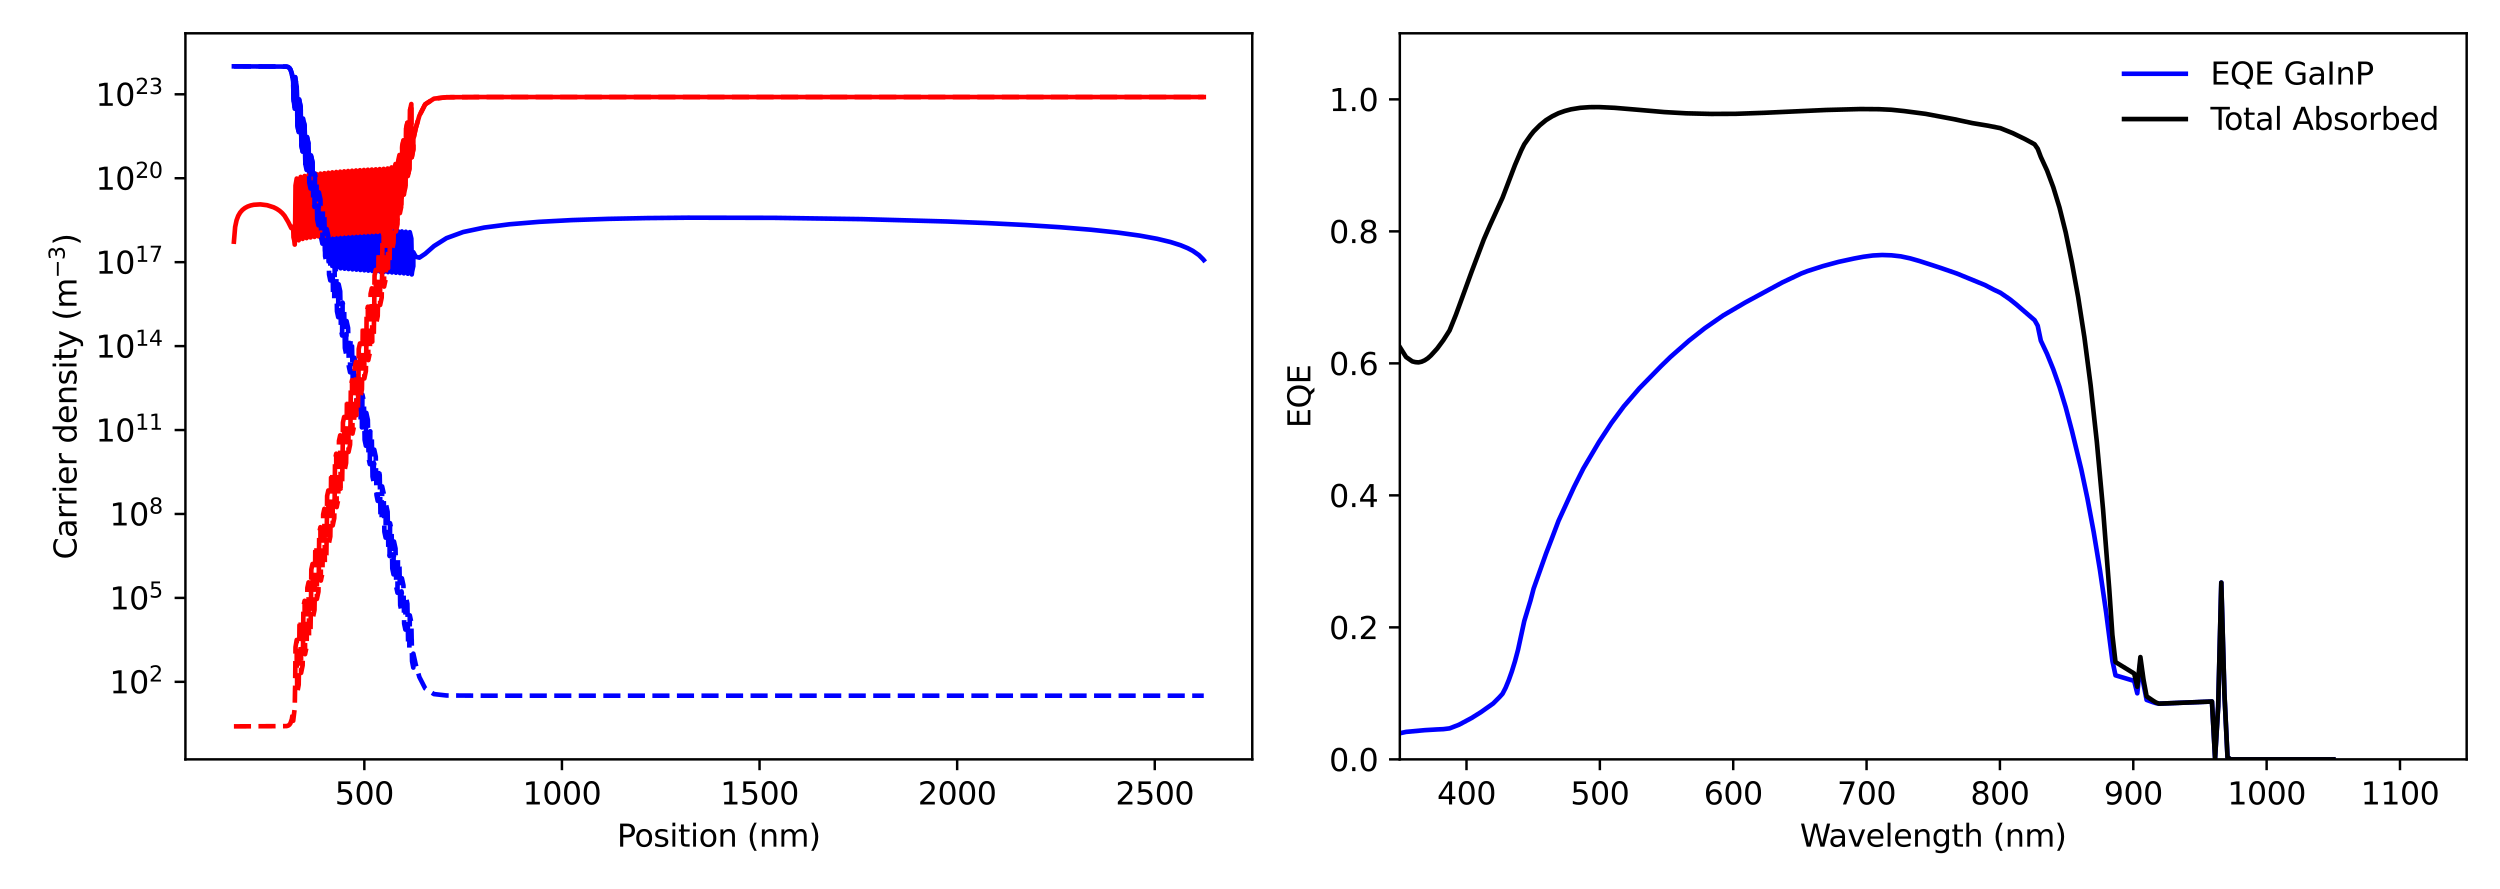 <?xml version="1.0" encoding="utf-8" standalone="no"?>
<!DOCTYPE svg PUBLIC "-//W3C//DTD SVG 1.1//EN"
  "http://www.w3.org/Graphics/SVG/1.1/DTD/svg11.dtd">
<svg xmlns:xlink="http://www.w3.org/1999/xlink" width="810pt" height="288pt" viewBox="0 0 810 288" xmlns="http://www.w3.org/2000/svg" version="1.1">
 <defs>
  <style type="text/css">*{stroke-linejoin: round; stroke-linecap: butt}</style>
 </defs>
 <g id="figure_1">
  <g id="patch_1">
   <path d="M 0 288 
L 810 288 
L 810 0 
L 0 0 
z
" style="fill: #ffffff"/>
  </g>
  <g id="axes_1">
   <g id="patch_2">
    <path d="M 60.076 246.04 
L 405.733 246.04 
L 405.733 10.8 
L 60.076 10.8 
z
" style="fill: #ffffff"/>
   </g>
   <g id="matplotlib.axis_1">
    <g id="xtick_1">
     <g id="line2d_1">
      <defs>
       <path id="mcfd606e8e3" d="M 0 0 
L 0 3.5 
" style="stroke: #000000; stroke-width: 0.8"/>
      </defs>
      <g>
       <use xlink:href="#mcfd606e8e3" x="118.044" y="246.04" style="stroke: #000000; stroke-width: 0.8"/>
      </g>
     </g>
     <g id="text_1">
      <!-- 500 -->
      <g transform="translate(108.5 260.638) scale(0.1 -0.1)">
       <defs>
        <path id="DejaVuSans-35" d="M 691 4666 
L 3169 4666 
L 3169 4134 
L 1269 4134 
L 1269 2991 
Q 1406 3038 1543 3061 
Q 1681 3084 1819 3084 
Q 2600 3084 3056 2656 
Q 3513 2228 3513 1497 
Q 3513 744 3044 326 
Q 2575 -91 1722 -91 
Q 1428 -91 1123 -41 
Q 819 9 494 109 
L 494 744 
Q 775 591 1075 516 
Q 1375 441 1709 441 
Q 2250 441 2565 725 
Q 2881 1009 2881 1497 
Q 2881 1984 2565 2268 
Q 2250 2553 1709 2553 
Q 1456 2553 1204 2497 
Q 953 2441 691 2322 
L 691 4666 
z
" transform="scale(0.016)"/>
        <path id="DejaVuSans-30" d="M 2034 4250 
Q 1547 4250 1301 3770 
Q 1056 3291 1056 2328 
Q 1056 1369 1301 889 
Q 1547 409 2034 409 
Q 2525 409 2770 889 
Q 3016 1369 3016 2328 
Q 3016 3291 2770 3770 
Q 2525 4250 2034 4250 
z
M 2034 4750 
Q 2819 4750 3233 4129 
Q 3647 3509 3647 2328 
Q 3647 1150 3233 529 
Q 2819 -91 2034 -91 
Q 1250 -91 836 529 
Q 422 1150 422 2328 
Q 422 3509 836 4129 
Q 1250 4750 2034 4750 
z
" transform="scale(0.016)"/>
       </defs>
       <use xlink:href="#DejaVuSans-35"/>
       <use xlink:href="#DejaVuSans-30" x="63.623"/>
       <use xlink:href="#DejaVuSans-30" x="127.246"/>
      </g>
     </g>
    </g>
    <g id="xtick_2">
     <g id="line2d_2">
      <g>
       <use xlink:href="#mcfd606e8e3" x="182.069" y="246.04" style="stroke: #000000; stroke-width: 0.8"/>
      </g>
     </g>
     <g id="text_2">
      <!-- 1000 -->
      <g transform="translate(169.344 260.638) scale(0.1 -0.1)">
       <defs>
        <path id="DejaVuSans-31" d="M 794 531 
L 1825 531 
L 1825 4091 
L 703 3866 
L 703 4441 
L 1819 4666 
L 2450 4666 
L 2450 531 
L 3481 531 
L 3481 0 
L 794 0 
L 794 531 
z
" transform="scale(0.016)"/>
       </defs>
       <use xlink:href="#DejaVuSans-31"/>
       <use xlink:href="#DejaVuSans-30" x="63.623"/>
       <use xlink:href="#DejaVuSans-30" x="127.246"/>
       <use xlink:href="#DejaVuSans-30" x="190.869"/>
      </g>
     </g>
    </g>
    <g id="xtick_3">
     <g id="line2d_3">
      <g>
       <use xlink:href="#mcfd606e8e3" x="246.093" y="246.04" style="stroke: #000000; stroke-width: 0.8"/>
      </g>
     </g>
     <g id="text_3">
      <!-- 1500 -->
      <g transform="translate(233.368 260.638) scale(0.1 -0.1)">
       <use xlink:href="#DejaVuSans-31"/>
       <use xlink:href="#DejaVuSans-35" x="63.623"/>
       <use xlink:href="#DejaVuSans-30" x="127.246"/>
       <use xlink:href="#DejaVuSans-30" x="190.869"/>
      </g>
     </g>
    </g>
    <g id="xtick_4">
     <g id="line2d_4">
      <g>
       <use xlink:href="#mcfd606e8e3" x="310.118" y="246.04" style="stroke: #000000; stroke-width: 0.8"/>
      </g>
     </g>
     <g id="text_4">
      <!-- 2000 -->
      <g transform="translate(297.393 260.638) scale(0.1 -0.1)">
       <defs>
        <path id="DejaVuSans-32" d="M 1228 531 
L 3431 531 
L 3431 0 
L 469 0 
L 469 531 
Q 828 903 1448 1529 
Q 2069 2156 2228 2338 
Q 2531 2678 2651 2914 
Q 2772 3150 2772 3378 
Q 2772 3750 2511 3984 
Q 2250 4219 1831 4219 
Q 1534 4219 1204 4116 
Q 875 4013 500 3803 
L 500 4441 
Q 881 4594 1212 4672 
Q 1544 4750 1819 4750 
Q 2544 4750 2975 4387 
Q 3406 4025 3406 3419 
Q 3406 3131 3298 2873 
Q 3191 2616 2906 2266 
Q 2828 2175 2409 1742 
Q 1991 1309 1228 531 
z
" transform="scale(0.016)"/>
       </defs>
       <use xlink:href="#DejaVuSans-32"/>
       <use xlink:href="#DejaVuSans-30" x="63.623"/>
       <use xlink:href="#DejaVuSans-30" x="127.246"/>
       <use xlink:href="#DejaVuSans-30" x="190.869"/>
      </g>
     </g>
    </g>
    <g id="xtick_5">
     <g id="line2d_5">
      <g>
       <use xlink:href="#mcfd606e8e3" x="374.143" y="246.04" style="stroke: #000000; stroke-width: 0.8"/>
      </g>
     </g>
     <g id="text_5">
      <!-- 2500 -->
      <g transform="translate(361.418 260.638) scale(0.1 -0.1)">
       <use xlink:href="#DejaVuSans-32"/>
       <use xlink:href="#DejaVuSans-35" x="63.623"/>
       <use xlink:href="#DejaVuSans-30" x="127.246"/>
       <use xlink:href="#DejaVuSans-30" x="190.869"/>
      </g>
     </g>
    </g>
    <g id="text_6">
     <!-- Position (nm) -->
     <g transform="translate(199.911 274.317) scale(0.1 -0.1)">
      <defs>
       <path id="DejaVuSans-50" d="M 1259 4147 
L 1259 2394 
L 2053 2394 
Q 2494 2394 2734 2622 
Q 2975 2850 2975 3272 
Q 2975 3691 2734 3919 
Q 2494 4147 2053 4147 
L 1259 4147 
z
M 628 4666 
L 2053 4666 
Q 2838 4666 3239 4311 
Q 3641 3956 3641 3272 
Q 3641 2581 3239 2228 
Q 2838 1875 2053 1875 
L 1259 1875 
L 1259 0 
L 628 0 
L 628 4666 
z
" transform="scale(0.016)"/>
       <path id="DejaVuSans-6f" d="M 1959 3097 
Q 1497 3097 1228 2736 
Q 959 2375 959 1747 
Q 959 1119 1226 758 
Q 1494 397 1959 397 
Q 2419 397 2687 759 
Q 2956 1122 2956 1747 
Q 2956 2369 2687 2733 
Q 2419 3097 1959 3097 
z
M 1959 3584 
Q 2709 3584 3137 3096 
Q 3566 2609 3566 1747 
Q 3566 888 3137 398 
Q 2709 -91 1959 -91 
Q 1206 -91 779 398 
Q 353 888 353 1747 
Q 353 2609 779 3096 
Q 1206 3584 1959 3584 
z
" transform="scale(0.016)"/>
       <path id="DejaVuSans-73" d="M 2834 3397 
L 2834 2853 
Q 2591 2978 2328 3040 
Q 2066 3103 1784 3103 
Q 1356 3103 1142 2972 
Q 928 2841 928 2578 
Q 928 2378 1081 2264 
Q 1234 2150 1697 2047 
L 1894 2003 
Q 2506 1872 2764 1633 
Q 3022 1394 3022 966 
Q 3022 478 2636 193 
Q 2250 -91 1575 -91 
Q 1294 -91 989 -36 
Q 684 19 347 128 
L 347 722 
Q 666 556 975 473 
Q 1284 391 1588 391 
Q 1994 391 2212 530 
Q 2431 669 2431 922 
Q 2431 1156 2273 1281 
Q 2116 1406 1581 1522 
L 1381 1569 
Q 847 1681 609 1914 
Q 372 2147 372 2553 
Q 372 3047 722 3315 
Q 1072 3584 1716 3584 
Q 2034 3584 2315 3537 
Q 2597 3491 2834 3397 
z
" transform="scale(0.016)"/>
       <path id="DejaVuSans-69" d="M 603 3500 
L 1178 3500 
L 1178 0 
L 603 0 
L 603 3500 
z
M 603 4863 
L 1178 4863 
L 1178 4134 
L 603 4134 
L 603 4863 
z
" transform="scale(0.016)"/>
       <path id="DejaVuSans-74" d="M 1172 4494 
L 1172 3500 
L 2356 3500 
L 2356 3053 
L 1172 3053 
L 1172 1153 
Q 1172 725 1289 603 
Q 1406 481 1766 481 
L 2356 481 
L 2356 0 
L 1766 0 
Q 1100 0 847 248 
Q 594 497 594 1153 
L 594 3053 
L 172 3053 
L 172 3500 
L 594 3500 
L 594 4494 
L 1172 4494 
z
" transform="scale(0.016)"/>
       <path id="DejaVuSans-6e" d="M 3513 2113 
L 3513 0 
L 2938 0 
L 2938 2094 
Q 2938 2591 2744 2837 
Q 2550 3084 2163 3084 
Q 1697 3084 1428 2787 
Q 1159 2491 1159 1978 
L 1159 0 
L 581 0 
L 581 3500 
L 1159 3500 
L 1159 2956 
Q 1366 3272 1645 3428 
Q 1925 3584 2291 3584 
Q 2894 3584 3203 3211 
Q 3513 2838 3513 2113 
z
" transform="scale(0.016)"/>
       <path id="DejaVuSans-20" transform="scale(0.016)"/>
       <path id="DejaVuSans-28" d="M 1984 4856 
Q 1566 4138 1362 3434 
Q 1159 2731 1159 2009 
Q 1159 1288 1364 580 
Q 1569 -128 1984 -844 
L 1484 -844 
Q 1016 -109 783 600 
Q 550 1309 550 2009 
Q 550 2706 781 3412 
Q 1013 4119 1484 4856 
L 1984 4856 
z
" transform="scale(0.016)"/>
       <path id="DejaVuSans-6d" d="M 3328 2828 
Q 3544 3216 3844 3400 
Q 4144 3584 4550 3584 
Q 5097 3584 5394 3201 
Q 5691 2819 5691 2113 
L 5691 0 
L 5113 0 
L 5113 2094 
Q 5113 2597 4934 2840 
Q 4756 3084 4391 3084 
Q 3944 3084 3684 2787 
Q 3425 2491 3425 1978 
L 3425 0 
L 2847 0 
L 2847 2094 
Q 2847 2600 2669 2842 
Q 2491 3084 2119 3084 
Q 1678 3084 1418 2786 
Q 1159 2488 1159 1978 
L 1159 0 
L 581 0 
L 581 3500 
L 1159 3500 
L 1159 2956 
Q 1356 3278 1631 3431 
Q 1906 3584 2284 3584 
Q 2666 3584 2933 3390 
Q 3200 3197 3328 2828 
z
" transform="scale(0.016)"/>
       <path id="DejaVuSans-29" d="M 513 4856 
L 1013 4856 
Q 1481 4119 1714 3412 
Q 1947 2706 1947 2009 
Q 1947 1309 1714 600 
Q 1481 -109 1013 -844 
L 513 -844 
Q 928 -128 1133 580 
Q 1338 1288 1338 2009 
Q 1338 2731 1133 3434 
Q 928 4138 513 4856 
z
" transform="scale(0.016)"/>
      </defs>
      <use xlink:href="#DejaVuSans-50"/>
      <use xlink:href="#DejaVuSans-6f" x="56.678"/>
      <use xlink:href="#DejaVuSans-73" x="117.859"/>
      <use xlink:href="#DejaVuSans-69" x="169.959"/>
      <use xlink:href="#DejaVuSans-74" x="197.742"/>
      <use xlink:href="#DejaVuSans-69" x="236.951"/>
      <use xlink:href="#DejaVuSans-6f" x="264.734"/>
      <use xlink:href="#DejaVuSans-6e" x="325.916"/>
      <use xlink:href="#DejaVuSans-20" x="389.295"/>
      <use xlink:href="#DejaVuSans-28" x="421.082"/>
      <use xlink:href="#DejaVuSans-6e" x="460.096"/>
      <use xlink:href="#DejaVuSans-6d" x="523.475"/>
      <use xlink:href="#DejaVuSans-29" x="620.887"/>
     </g>
    </g>
   </g>
   <g id="matplotlib.axis_2">
    <g id="ytick_1">
     <g id="line2d_6">
      <defs>
       <path id="mb43939314d" d="M 0 0 
L -3.5 0 
" style="stroke: #000000; stroke-width: 0.8"/>
      </defs>
      <g>
       <use xlink:href="#mb43939314d" x="60.076" y="220.917" style="stroke: #000000; stroke-width: 0.8"/>
      </g>
     </g>
     <g id="text_7">
      <!-- $\mathdefault{10^{2}}$ -->
      <g transform="translate(35.476 224.716) scale(0.1 -0.1)">
       <use xlink:href="#DejaVuSans-31" transform="translate(0 0.766)"/>
       <use xlink:href="#DejaVuSans-30" transform="translate(63.623 0.766)"/>
       <use xlink:href="#DejaVuSans-32" transform="translate(128.203 39.047) scale(0.7)"/>
      </g>
     </g>
    </g>
    <g id="ytick_2">
     <g id="line2d_7">
      <g>
       <use xlink:href="#mb43939314d" x="60.076" y="193.723" style="stroke: #000000; stroke-width: 0.8"/>
      </g>
     </g>
     <g id="text_8">
      <!-- $\mathdefault{10^{5}}$ -->
      <g transform="translate(35.476 197.522) scale(0.1 -0.1)">
       <use xlink:href="#DejaVuSans-31" transform="translate(0 0.684)"/>
       <use xlink:href="#DejaVuSans-30" transform="translate(63.623 0.684)"/>
       <use xlink:href="#DejaVuSans-35" transform="translate(128.203 38.966) scale(0.7)"/>
      </g>
     </g>
    </g>
    <g id="ytick_3">
     <g id="line2d_8">
      <g>
       <use xlink:href="#mb43939314d" x="60.076" y="166.529" style="stroke: #000000; stroke-width: 0.8"/>
      </g>
     </g>
     <g id="text_9">
      <!-- $\mathdefault{10^{8}}$ -->
      <g transform="translate(35.476 170.328) scale(0.1 -0.1)">
       <defs>
        <path id="DejaVuSans-38" d="M 2034 2216 
Q 1584 2216 1326 1975 
Q 1069 1734 1069 1313 
Q 1069 891 1326 650 
Q 1584 409 2034 409 
Q 2484 409 2743 651 
Q 3003 894 3003 1313 
Q 3003 1734 2745 1975 
Q 2488 2216 2034 2216 
z
M 1403 2484 
Q 997 2584 770 2862 
Q 544 3141 544 3541 
Q 544 4100 942 4425 
Q 1341 4750 2034 4750 
Q 2731 4750 3128 4425 
Q 3525 4100 3525 3541 
Q 3525 3141 3298 2862 
Q 3072 2584 2669 2484 
Q 3125 2378 3379 2068 
Q 3634 1759 3634 1313 
Q 3634 634 3220 271 
Q 2806 -91 2034 -91 
Q 1263 -91 848 271 
Q 434 634 434 1313 
Q 434 1759 690 2068 
Q 947 2378 1403 2484 
z
M 1172 3481 
Q 1172 3119 1398 2916 
Q 1625 2713 2034 2713 
Q 2441 2713 2670 2916 
Q 2900 3119 2900 3481 
Q 2900 3844 2670 4047 
Q 2441 4250 2034 4250 
Q 1625 4250 1398 4047 
Q 1172 3844 1172 3481 
z
" transform="scale(0.016)"/>
       </defs>
       <use xlink:href="#DejaVuSans-31" transform="translate(0 0.766)"/>
       <use xlink:href="#DejaVuSans-30" transform="translate(63.623 0.766)"/>
       <use xlink:href="#DejaVuSans-38" transform="translate(128.203 39.047) scale(0.7)"/>
      </g>
     </g>
    </g>
    <g id="ytick_4">
     <g id="line2d_9">
      <g>
       <use xlink:href="#mb43939314d" x="60.076" y="139.334" style="stroke: #000000; stroke-width: 0.8"/>
      </g>
     </g>
     <g id="text_10">
      <!-- $\mathdefault{10^{11}}$ -->
      <g transform="translate(30.976 143.134) scale(0.1 -0.1)">
       <use xlink:href="#DejaVuSans-31" transform="translate(0 0.684)"/>
       <use xlink:href="#DejaVuSans-30" transform="translate(63.623 0.684)"/>
       <use xlink:href="#DejaVuSans-31" transform="translate(128.203 38.966) scale(0.7)"/>
       <use xlink:href="#DejaVuSans-31" transform="translate(172.739 38.966) scale(0.7)"/>
      </g>
     </g>
    </g>
    <g id="ytick_5">
     <g id="line2d_10">
      <g>
       <use xlink:href="#mb43939314d" x="60.076" y="112.14" style="stroke: #000000; stroke-width: 0.8"/>
      </g>
     </g>
     <g id="text_11">
      <!-- $\mathdefault{10^{14}}$ -->
      <g transform="translate(30.976 115.939) scale(0.1 -0.1)">
       <defs>
        <path id="DejaVuSans-34" d="M 2419 4116 
L 825 1625 
L 2419 1625 
L 2419 4116 
z
M 2253 4666 
L 3047 4666 
L 3047 1625 
L 3713 1625 
L 3713 1100 
L 3047 1100 
L 3047 0 
L 2419 0 
L 2419 1100 
L 313 1100 
L 313 1709 
L 2253 4666 
z
" transform="scale(0.016)"/>
       </defs>
       <use xlink:href="#DejaVuSans-31" transform="translate(0 0.684)"/>
       <use xlink:href="#DejaVuSans-30" transform="translate(63.623 0.684)"/>
       <use xlink:href="#DejaVuSans-31" transform="translate(128.203 38.966) scale(0.7)"/>
       <use xlink:href="#DejaVuSans-34" transform="translate(172.739 38.966) scale(0.7)"/>
      </g>
     </g>
    </g>
    <g id="ytick_6">
     <g id="line2d_11">
      <g>
       <use xlink:href="#mb43939314d" x="60.076" y="84.946" style="stroke: #000000; stroke-width: 0.8"/>
      </g>
     </g>
     <g id="text_12">
      <!-- $\mathdefault{10^{17}}$ -->
      <g transform="translate(30.976 88.745) scale(0.1 -0.1)">
       <defs>
        <path id="DejaVuSans-37" d="M 525 4666 
L 3525 4666 
L 3525 4397 
L 1831 0 
L 1172 0 
L 2766 4134 
L 525 4134 
L 525 4666 
z
" transform="scale(0.016)"/>
       </defs>
       <use xlink:href="#DejaVuSans-31" transform="translate(0 0.684)"/>
       <use xlink:href="#DejaVuSans-30" transform="translate(63.623 0.684)"/>
       <use xlink:href="#DejaVuSans-31" transform="translate(128.203 38.966) scale(0.7)"/>
       <use xlink:href="#DejaVuSans-37" transform="translate(172.739 38.966) scale(0.7)"/>
      </g>
     </g>
    </g>
    <g id="ytick_7">
     <g id="line2d_12">
      <g>
       <use xlink:href="#mb43939314d" x="60.076" y="57.752" style="stroke: #000000; stroke-width: 0.8"/>
      </g>
     </g>
     <g id="text_13">
      <!-- $\mathdefault{10^{20}}$ -->
      <g transform="translate(30.976 61.551) scale(0.1 -0.1)">
       <use xlink:href="#DejaVuSans-31" transform="translate(0 0.766)"/>
       <use xlink:href="#DejaVuSans-30" transform="translate(63.623 0.766)"/>
       <use xlink:href="#DejaVuSans-32" transform="translate(128.203 39.047) scale(0.7)"/>
       <use xlink:href="#DejaVuSans-30" transform="translate(172.739 39.047) scale(0.7)"/>
      </g>
     </g>
    </g>
    <g id="ytick_8">
     <g id="line2d_13">
      <g>
       <use xlink:href="#mb43939314d" x="60.076" y="30.558" style="stroke: #000000; stroke-width: 0.8"/>
      </g>
     </g>
     <g id="text_14">
      <!-- $\mathdefault{10^{23}}$ -->
      <g transform="translate(30.976 34.357) scale(0.1 -0.1)">
       <defs>
        <path id="DejaVuSans-33" d="M 2597 2516 
Q 3050 2419 3304 2112 
Q 3559 1806 3559 1356 
Q 3559 666 3084 287 
Q 2609 -91 1734 -91 
Q 1441 -91 1130 -33 
Q 819 25 488 141 
L 488 750 
Q 750 597 1062 519 
Q 1375 441 1716 441 
Q 2309 441 2620 675 
Q 2931 909 2931 1356 
Q 2931 1769 2642 2001 
Q 2353 2234 1838 2234 
L 1294 2234 
L 1294 2753 
L 1863 2753 
Q 2328 2753 2575 2939 
Q 2822 3125 2822 3475 
Q 2822 3834 2567 4026 
Q 2313 4219 1838 4219 
Q 1578 4219 1281 4162 
Q 984 4106 628 3988 
L 628 4550 
Q 988 4650 1302 4700 
Q 1616 4750 1894 4750 
Q 2613 4750 3031 4423 
Q 3450 4097 3450 3541 
Q 3450 3153 3228 2886 
Q 3006 2619 2597 2516 
z
" transform="scale(0.016)"/>
       </defs>
       <use xlink:href="#DejaVuSans-31" transform="translate(0 0.766)"/>
       <use xlink:href="#DejaVuSans-30" transform="translate(63.623 0.766)"/>
       <use xlink:href="#DejaVuSans-32" transform="translate(128.203 39.047) scale(0.7)"/>
       <use xlink:href="#DejaVuSans-33" transform="translate(172.739 39.047) scale(0.7)"/>
      </g>
     </g>
    </g>
    <g id="text_15">
     <!-- Carrier density (m$^{-3}$) -->
     <g transform="translate(24.876 181.27) rotate(-90) scale(0.1 -0.1)">
      <defs>
       <path id="DejaVuSans-43" d="M 4122 4306 
L 4122 3641 
Q 3803 3938 3442 4084 
Q 3081 4231 2675 4231 
Q 1875 4231 1450 3742 
Q 1025 3253 1025 2328 
Q 1025 1406 1450 917 
Q 1875 428 2675 428 
Q 3081 428 3442 575 
Q 3803 722 4122 1019 
L 4122 359 
Q 3791 134 3420 21 
Q 3050 -91 2638 -91 
Q 1578 -91 968 557 
Q 359 1206 359 2328 
Q 359 3453 968 4101 
Q 1578 4750 2638 4750 
Q 3056 4750 3426 4639 
Q 3797 4528 4122 4306 
z
" transform="scale(0.016)"/>
       <path id="DejaVuSans-61" d="M 2194 1759 
Q 1497 1759 1228 1600 
Q 959 1441 959 1056 
Q 959 750 1161 570 
Q 1363 391 1709 391 
Q 2188 391 2477 730 
Q 2766 1069 2766 1631 
L 2766 1759 
L 2194 1759 
z
M 3341 1997 
L 3341 0 
L 2766 0 
L 2766 531 
Q 2569 213 2275 61 
Q 1981 -91 1556 -91 
Q 1019 -91 701 211 
Q 384 513 384 1019 
Q 384 1609 779 1909 
Q 1175 2209 1959 2209 
L 2766 2209 
L 2766 2266 
Q 2766 2663 2505 2880 
Q 2244 3097 1772 3097 
Q 1472 3097 1187 3025 
Q 903 2953 641 2809 
L 641 3341 
Q 956 3463 1253 3523 
Q 1550 3584 1831 3584 
Q 2591 3584 2966 3190 
Q 3341 2797 3341 1997 
z
" transform="scale(0.016)"/>
       <path id="DejaVuSans-72" d="M 2631 2963 
Q 2534 3019 2420 3045 
Q 2306 3072 2169 3072 
Q 1681 3072 1420 2755 
Q 1159 2438 1159 1844 
L 1159 0 
L 581 0 
L 581 3500 
L 1159 3500 
L 1159 2956 
Q 1341 3275 1631 3429 
Q 1922 3584 2338 3584 
Q 2397 3584 2469 3576 
Q 2541 3569 2628 3553 
L 2631 2963 
z
" transform="scale(0.016)"/>
       <path id="DejaVuSans-65" d="M 3597 1894 
L 3597 1613 
L 953 1613 
Q 991 1019 1311 708 
Q 1631 397 2203 397 
Q 2534 397 2845 478 
Q 3156 559 3463 722 
L 3463 178 
Q 3153 47 2828 -22 
Q 2503 -91 2169 -91 
Q 1331 -91 842 396 
Q 353 884 353 1716 
Q 353 2575 817 3079 
Q 1281 3584 2069 3584 
Q 2775 3584 3186 3129 
Q 3597 2675 3597 1894 
z
M 3022 2063 
Q 3016 2534 2758 2815 
Q 2500 3097 2075 3097 
Q 1594 3097 1305 2825 
Q 1016 2553 972 2059 
L 3022 2063 
z
" transform="scale(0.016)"/>
       <path id="DejaVuSans-64" d="M 2906 2969 
L 2906 4863 
L 3481 4863 
L 3481 0 
L 2906 0 
L 2906 525 
Q 2725 213 2448 61 
Q 2172 -91 1784 -91 
Q 1150 -91 751 415 
Q 353 922 353 1747 
Q 353 2572 751 3078 
Q 1150 3584 1784 3584 
Q 2172 3584 2448 3432 
Q 2725 3281 2906 2969 
z
M 947 1747 
Q 947 1113 1208 752 
Q 1469 391 1925 391 
Q 2381 391 2643 752 
Q 2906 1113 2906 1747 
Q 2906 2381 2643 2742 
Q 2381 3103 1925 3103 
Q 1469 3103 1208 2742 
Q 947 2381 947 1747 
z
" transform="scale(0.016)"/>
       <path id="DejaVuSans-79" d="M 2059 -325 
Q 1816 -950 1584 -1140 
Q 1353 -1331 966 -1331 
L 506 -1331 
L 506 -850 
L 844 -850 
Q 1081 -850 1212 -737 
Q 1344 -625 1503 -206 
L 1606 56 
L 191 3500 
L 800 3500 
L 1894 763 
L 2988 3500 
L 3597 3500 
L 2059 -325 
z
" transform="scale(0.016)"/>
       <path id="DejaVuSans-2212" d="M 678 2272 
L 4684 2272 
L 4684 1741 
L 678 1741 
L 678 2272 
z
" transform="scale(0.016)"/>
      </defs>
      <use xlink:href="#DejaVuSans-43" transform="translate(0 0.766)"/>
      <use xlink:href="#DejaVuSans-61" transform="translate(69.824 0.766)"/>
      <use xlink:href="#DejaVuSans-72" transform="translate(131.104 0.766)"/>
      <use xlink:href="#DejaVuSans-72" transform="translate(172.217 0.766)"/>
      <use xlink:href="#DejaVuSans-69" transform="translate(213.33 0.766)"/>
      <use xlink:href="#DejaVuSans-65" transform="translate(241.113 0.766)"/>
      <use xlink:href="#DejaVuSans-72" transform="translate(302.637 0.766)"/>
      <use xlink:href="#DejaVuSans-20" transform="translate(343.75 0.766)"/>
      <use xlink:href="#DejaVuSans-64" transform="translate(375.537 0.766)"/>
      <use xlink:href="#DejaVuSans-65" transform="translate(439.014 0.766)"/>
      <use xlink:href="#DejaVuSans-6e" transform="translate(500.537 0.766)"/>
      <use xlink:href="#DejaVuSans-73" transform="translate(563.916 0.766)"/>
      <use xlink:href="#DejaVuSans-69" transform="translate(616.016 0.766)"/>
      <use xlink:href="#DejaVuSans-74" transform="translate(643.799 0.766)"/>
      <use xlink:href="#DejaVuSans-79" transform="translate(683.008 0.766)"/>
      <use xlink:href="#DejaVuSans-20" transform="translate(742.188 0.766)"/>
      <use xlink:href="#DejaVuSans-28" transform="translate(773.975 0.766)"/>
      <use xlink:href="#DejaVuSans-6d" transform="translate(812.988 0.766)"/>
      <use xlink:href="#DejaVuSans-2212" transform="translate(911.357 39.047) scale(0.7)"/>
      <use xlink:href="#DejaVuSans-33" transform="translate(970.01 39.047) scale(0.7)"/>
      <use xlink:href="#DejaVuSans-29" transform="translate(1017.28 0.766)"/>
     </g>
    </g>
   </g>
   <g id="line2d_14">
    <path d="M 75.787 21.493 
L 92.84 21.581 
L 93.368 21.736 
L 93.79 22.045 
L 94.118 22.535 
L 94.555 23.86 
L 94.982 26.466 
L 95.092 31.965 
L 95.494 35.226 
L 95.507 28.859 
L 95.599 29.572 
L 95.622 29.747 
L 95.635 25.001 
L 95.744 25.764 
L 96.135 28.08 
L 96.24 33.481 
L 96.263 33.603 
L 96.373 40.66 
L 96.775 42.802 
L 96.788 36.402 
L 96.88 36.882 
L 96.903 37.001 
L 96.916 32.225 
L 97.024 32.767 
L 97.415 34.645 
L 97.52 39.988 
L 97.543 40.099 
L 97.653 47.101 
L 98.055 49.052 
L 98.068 42.645 
L 98.16 43.084 
L 98.183 43.194 
L 98.196 38.413 
L 98.305 38.915 
L 98.696 40.709 
L 98.801 46.041 
L 98.824 46.148 
L 98.934 53.139 
L 99.336 55.048 
L 99.349 48.64 
L 99.441 49.071 
L 99.464 49.179 
L 99.477 44.396 
L 99.585 44.89 
L 99.976 46.666 
L 100.081 51.995 
L 100.104 52.102 
L 100.214 59.09 
L 100.616 60.984 
L 100.629 54.576 
L 100.721 55.004 
L 100.744 55.112 
L 100.757 50.329 
L 100.866 50.82 
L 101.257 52.592 
L 101.362 57.92 
L 101.385 58.027 
L 101.495 65.009 
L 101.897 66.876 
L 101.91 60.467 
L 102.002 60.894 
L 102.025 61 
L 102.038 56.217 
L 102.146 56.708 
L 102.537 58.476 
L 102.642 63.801 
L 102.665 63.908 
L 102.775 70.868 
L 103.177 72.624 
L 103.19 66.212 
L 103.282 66.633 
L 103.305 66.739 
L 103.318 61.955 
L 103.427 62.443 
L 103.817 64.2 
L 103.923 69.512 
L 103.946 69.615 
L 104.056 76.489 
L 104.458 77.833 
L 104.471 71.414 
L 104.563 71.815 
L 104.586 71.915 
L 104.599 67.13 
L 104.707 67.61 
L 105.098 69.327 
L 105.203 74.595 
L 105.226 74.688 
L 105.336 81.287 
L 105.738 81.592 
L 105.751 75.157 
L 105.843 75.516 
L 105.866 75.605 
L 105.879 70.816 
L 105.988 71.279 
L 106.378 72.915 
L 106.483 78.101 
L 106.507 78.173 
L 106.519 84.653 
L 106.617 84.299 
L 107.019 83.384 
L 107.032 76.933 
L 107.124 77.256 
L 107.147 77.336 
L 107.16 72.544 
L 107.268 72.992 
L 107.659 74.562 
L 107.764 79.68 
L 107.787 79.737 
L 107.8 86.196 
L 107.897 85.531 
L 108.251 84.124 
L 108.299 84.001 
L 108.312 77.544 
L 108.404 77.853 
L 108.427 77.929 
L 108.44 73.137 
L 108.549 73.579 
L 108.939 75.124 
L 109.044 80.217 
L 109.068 80.267 
L 109.08 86.719 
L 109.178 85.946 
L 109.507 84.441 
L 109.58 84.233 
L 109.593 77.775 
L 109.685 78.08 
L 109.708 78.155 
L 109.721 73.362 
L 109.829 73.803 
L 110.22 75.341 
L 110.325 80.428 
L 110.348 80.477 
L 110.361 86.926 
L 110.458 86.126 
L 110.787 84.58 
L 110.86 84.367 
L 110.873 77.909 
L 110.965 78.213 
L 110.988 78.288 
L 111.001 73.495 
L 111.11 73.936 
L 111.5 75.472 
L 111.605 80.557 
L 111.629 80.606 
L 111.641 87.055 
L 111.739 86.248 
L 112.068 84.692 
L 112.141 84.478 
L 112.154 78.02 
L 112.246 78.324 
L 112.269 78.398 
L 112.282 73.605 
L 112.39 74.046 
L 112.781 75.583 
L 112.886 80.667 
L 112.909 80.716 
L 112.922 87.165 
L 113.019 86.355 
L 113.348 84.797 
L 113.421 84.582 
L 113.434 78.124 
L 113.526 78.428 
L 113.549 78.503 
L 113.562 73.71 
L 113.671 74.151 
L 114.061 75.688 
L 114.166 80.772 
L 114.19 80.821 
L 114.202 87.27 
L 114.3 86.459 
L 114.629 84.9 
L 114.702 84.685 
L 114.715 78.227 
L 114.807 78.531 
L 114.83 78.606 
L 114.843 73.813 
L 114.951 74.254 
L 115.342 75.791 
L 115.447 80.875 
L 115.47 80.924 
L 115.483 87.373 
L 115.58 86.562 
L 115.909 85.001 
L 115.982 84.786 
L 115.995 78.328 
L 116.087 78.633 
L 116.11 78.707 
L 116.123 73.914 
L 116.231 74.356 
L 116.622 75.893 
L 116.727 80.977 
L 116.751 81.026 
L 116.763 87.475 
L 116.861 86.663 
L 117.19 85.102 
L 117.263 84.887 
L 117.276 78.429 
L 117.368 78.734 
L 117.391 78.808 
L 117.404 74.015 
L 117.512 74.457 
L 117.903 75.994 
L 118.008 81.079 
L 118.031 81.128 
L 118.044 87.576 
L 118.141 86.764 
L 118.47 85.202 
L 118.543 84.987 
L 118.556 78.529 
L 118.648 78.834 
L 118.671 78.908 
L 118.684 74.115 
L 118.792 74.557 
L 119.183 76.095 
L 119.288 81.179 
L 119.312 81.228 
L 119.324 87.677 
L 119.422 86.864 
L 119.751 85.302 
L 119.824 85.086 
L 119.837 78.628 
L 119.929 78.933 
L 119.952 79.008 
L 119.965 74.215 
L 120.073 74.656 
L 120.464 76.195 
L 120.569 81.279 
L 120.592 81.328 
L 120.605 87.776 
L 120.702 86.964 
L 121.031 85.4 
L 121.104 85.185 
L 121.117 78.727 
L 121.209 79.031 
L 121.232 79.106 
L 121.245 74.313 
L 121.353 74.755 
L 121.744 76.294 
L 121.849 81.378 
L 121.872 81.427 
L 121.885 87.875 
L 121.983 87.062 
L 122.312 85.498 
L 122.385 85.282 
L 122.397 78.824 
L 122.49 79.129 
L 122.513 79.204 
L 122.526 74.411 
L 122.634 74.853 
L 123.025 76.392 
L 123.13 81.476 
L 123.153 81.525 
L 123.166 87.974 
L 123.263 87.16 
L 123.592 85.595 
L 123.665 85.379 
L 123.678 78.921 
L 123.77 79.226 
L 123.793 79.301 
L 123.806 74.508 
L 123.914 74.95 
L 124.305 76.49 
L 124.41 81.574 
L 124.433 81.623 
L 124.446 88.071 
L 124.544 87.257 
L 124.873 85.691 
L 124.946 85.476 
L 124.958 79.018 
L 125.051 79.323 
L 125.074 79.397 
L 125.087 74.605 
L 125.195 75.047 
L 125.586 76.587 
L 125.691 81.671 
L 125.714 81.72 
L 125.727 88.168 
L 125.824 87.354 
L 126.153 85.788 
L 126.226 85.572 
L 126.239 79.114 
L 126.331 79.419 
L 126.354 79.494 
L 126.367 74.701 
L 126.475 75.143 
L 126.866 76.684 
L 126.971 81.768 
L 126.994 81.817 
L 127.007 88.265 
L 127.105 87.45 
L 127.434 85.884 
L 127.507 85.668 
L 127.519 79.21 
L 127.612 79.515 
L 127.635 79.59 
L 127.648 74.797 
L 127.756 75.239 
L 128.147 76.781 
L 128.252 81.865 
L 128.275 81.914 
L 128.288 88.362 
L 128.385 87.547 
L 128.714 85.98 
L 128.787 85.764 
L 128.8 79.306 
L 128.892 79.612 
L 128.915 79.686 
L 128.928 74.894 
L 129.036 75.336 
L 129.427 76.878 
L 129.532 81.963 
L 129.555 82.012 
L 129.568 88.46 
L 129.666 87.644 
L 129.995 86.077 
L 130.068 85.861 
L 130.08 79.403 
L 130.173 79.709 
L 130.196 79.784 
L 130.209 74.991 
L 130.317 75.434 
L 130.708 76.98 
L 130.813 82.065 
L 130.836 82.114 
L 130.849 88.563 
L 130.946 87.746 
L 131.275 86.178 
L 131.348 85.962 
L 131.361 79.504 
L 131.453 79.811 
L 131.476 79.886 
L 131.489 75.093 
L 131.597 75.538 
L 131.988 77.098 
L 132.093 82.188 
L 132.116 82.238 
L 132.129 88.686 
L 132.227 87.866 
L 132.556 86.298 
L 132.629 86.083 
L 132.641 79.625 
L 132.734 79.936 
L 132.757 80.013 
L 132.77 75.221 
L 132.878 75.674 
L 133.269 77.296 
L 133.374 82.407 
L 133.397 82.461 
L 133.41 88.91 
L 133.507 88.076 
L 133.836 86.507 
L 133.909 86.296 
L 133.922 81.717 
L 134.701 83.19 
L 135.881 83.476 
L 137.758 82.224 
L 140.611 79.727 
L 144.666 77.157 
L 150.069 75.175 
L 156.877 73.73 
L 165.073 72.666 
L 174.578 71.881 
L 185.271 71.31 
L 197 70.913 
L 209.597 70.659 
L 222.884 70.528 
L 250.801 70.579 
L 279.262 70.997 
L 306.843 71.762 
L 319.887 72.281 
L 332.175 72.898 
L 343.465 73.618 
L 353.514 74.438 
L 362.136 75.35 
L 369.255 76.335 
L 374.914 77.369 
L 379.258 78.419 
L 382.489 79.447 
L 384.829 80.414 
L 386.486 81.284 
L 388.426 82.636 
L 389.824 84.022 
L 390.021 84.263 
L 390.021 84.263 
" clip-path="url(#p82051d4225)" style="fill: none; stroke: #0000ff; stroke-width: 1.5; stroke-linecap: square"/>
   </g>
   <g id="line2d_15">
    <path d="M 75.787 78.3 
L 76.187 73.536 
L 76.642 71.385 
L 77.176 69.945 
L 77.802 68.871 
L 78.522 68.044 
L 79.332 67.406 
L 80.222 66.924 
L 81.181 66.577 
L 82.198 66.35 
L 84.346 66.218 
L 86.545 66.489 
L 88.674 67.168 
L 89.673 67.674 
L 90.605 68.301 
L 91.453 69.054 
L 92.202 69.928 
L 93.368 71.88 
L 94.368 73.883 
L 94.697 74.047 
L 94.897 73.716 
L 94.982 73.426 
L 95.092 76.885 
L 95.324 77.801 
L 95.494 79.247 
L 95.599 73.211 
L 95.622 73.129 
L 95.744 60.113 
L 96.135 57.855 
L 96.147 69.993 
L 96.24 69.668 
L 96.263 69.586 
L 96.373 75.59 
L 96.629 76.713 
L 96.775 77.858 
L 96.88 71.967 
L 96.903 71.921 
L 97.024 59.148 
L 97.415 57.322 
L 97.428 69.467 
L 97.52 69.183 
L 97.543 69.111 
L 97.653 75.131 
L 97.934 76.425 
L 98.055 77.401 
L 98.16 71.538 
L 98.183 71.5 
L 98.305 58.771 
L 98.696 57.027 
L 98.708 69.174 
L 98.801 68.899 
L 98.824 68.828 
L 98.934 74.854 
L 99.214 76.159 
L 99.336 77.137 
L 99.441 71.283 
L 99.464 71.246 
L 99.585 58.526 
L 99.976 56.801 
L 99.989 68.947 
L 100.081 68.674 
L 100.104 68.605 
L 100.214 74.633 
L 100.495 75.947 
L 100.616 76.931 
L 100.721 71.079 
L 100.744 71.043 
L 100.866 58.326 
L 101.257 56.604 
L 101.269 68.751 
L 101.362 68.478 
L 101.385 68.409 
L 101.495 74.439 
L 101.775 75.76 
L 101.897 76.75 
L 102.002 70.9 
L 102.025 70.864 
L 102.146 58.147 
L 102.537 56.426 
L 102.55 68.573 
L 102.642 68.301 
L 102.665 68.232 
L 102.775 74.264 
L 103.056 75.591 
L 103.177 76.586 
L 103.282 70.738 
L 103.305 70.702 
L 103.427 57.985 
L 103.817 56.264 
L 103.83 68.411 
L 103.923 68.139 
L 103.946 68.07 
L 104.056 74.103 
L 104.336 75.436 
L 104.458 76.435 
L 104.563 70.588 
L 104.586 70.553 
L 104.707 57.836 
L 105.098 56.115 
L 105.111 68.262 
L 105.203 67.99 
L 105.226 67.921 
L 105.336 73.955 
L 105.617 75.293 
L 105.738 76.296 
L 105.843 70.451 
L 105.866 70.415 
L 105.988 57.698 
L 106.378 55.977 
L 106.391 68.124 
L 106.483 67.852 
L 106.507 67.783 
L 106.617 73.819 
L 106.897 75.161 
L 107.019 76.167 
L 107.124 70.323 
L 107.147 70.288 
L 107.268 57.571 
L 107.659 55.849 
L 107.672 67.996 
L 107.764 67.725 
L 107.787 67.655 
L 107.897 73.692 
L 108.178 75.038 
L 108.299 76.047 
L 108.404 70.204 
L 108.427 70.169 
L 108.549 57.452 
L 108.939 55.73 
L 108.952 67.877 
L 109.044 67.606 
L 109.068 67.536 
L 109.178 73.574 
L 109.458 74.923 
L 109.58 75.936 
L 109.685 70.093 
L 109.708 70.058 
L 109.829 57.341 
L 110.22 55.618 
L 110.233 67.765 
L 110.325 67.494 
L 110.348 67.425 
L 110.458 73.463 
L 110.739 74.816 
L 110.86 75.831 
L 110.965 69.988 
L 110.988 69.954 
L 111.11 57.237 
L 111.5 55.514 
L 111.513 67.661 
L 111.605 67.39 
L 111.629 67.321 
L 111.739 73.36 
L 112.019 74.715 
L 112.141 75.732 
L 112.246 69.891 
L 112.269 69.856 
L 112.39 57.139 
L 112.781 55.416 
L 112.794 67.563 
L 112.886 67.292 
L 112.909 67.222 
L 113.019 73.262 
L 113.3 74.62 
L 113.421 75.64 
L 113.526 69.798 
L 113.549 69.764 
L 113.671 57.047 
L 114.061 55.323 
L 114.074 67.47 
L 114.166 67.199 
L 114.19 67.13 
L 114.3 73.17 
L 114.58 74.53 
L 114.702 75.552 
L 114.807 69.711 
L 114.83 69.677 
L 114.951 56.96 
L 115.342 55.236 
L 115.355 67.383 
L 115.447 67.112 
L 115.47 67.042 
L 115.58 73.083 
L 115.861 74.446 
L 115.982 75.469 
L 116.087 69.629 
L 116.11 69.595 
L 116.231 56.877 
L 116.622 55.153 
L 116.635 67.3 
L 116.727 67.029 
L 116.751 66.96 
L 116.861 73.001 
L 117.141 74.366 
L 117.263 75.391 
L 117.368 69.551 
L 117.391 69.517 
L 117.512 56.799 
L 117.903 55.075 
L 117.916 67.222 
L 118.008 66.951 
L 118.031 66.881 
L 118.141 72.923 
L 118.422 74.29 
L 118.543 75.317 
L 118.648 69.477 
L 118.671 69.443 
L 118.792 56.726 
L 119.183 55.001 
L 119.196 67.147 
L 119.288 66.877 
L 119.312 66.807 
L 119.422 72.849 
L 119.702 74.218 
L 119.824 75.246 
L 119.929 69.407 
L 119.952 69.373 
L 120.073 56.656 
L 120.464 54.93 
L 120.477 67.077 
L 120.569 66.806 
L 120.592 66.737 
L 120.702 72.779 
L 120.983 74.149 
L 121.104 75.179 
L 121.209 69.34 
L 121.232 69.306 
L 121.353 56.588 
L 121.744 54.862 
L 121.757 67.009 
L 121.849 66.738 
L 121.872 66.669 
L 121.983 72.712 
L 122.263 74.082 
L 122.385 75.112 
L 122.49 69.274 
L 122.513 69.24 
L 122.634 56.522 
L 123.025 54.795 
L 123.038 66.942 
L 123.13 66.671 
L 123.153 66.602 
L 123.263 72.644 
L 123.544 74.011 
L 123.665 75.039 
L 123.77 69.199 
L 123.793 69.165 
L 123.914 56.447 
L 124.305 54.719 
L 124.318 66.866 
L 124.41 66.595 
L 124.433 66.525 
L 124.544 72.564 
L 124.824 73.914 
L 124.946 74.923 
L 125.051 69.078 
L 125.074 69.042 
L 125.195 56.323 
L 125.586 54.595 
L 125.599 66.742 
L 125.691 66.467 
L 125.714 66.397 
L 125.824 72.42 
L 126.105 73.69 
L 126.226 74.62 
L 126.331 68.75 
L 126.354 68.709 
L 126.475 55.988 
L 126.866 54.256 
L 126.879 66.402 
L 126.971 66.116 
L 126.994 66.043 
L 127.105 72.003 
L 127.409 73.078 
L 127.507 73.615 
L 127.612 67.663 
L 127.635 67.607 
L 127.756 54.879 
L 128.147 53.134 
L 128.16 65.278 
L 128.252 64.958 
L 128.275 64.876 
L 128.385 70.642 
L 128.787 70.906 
L 128.892 64.81 
L 128.915 64.727 
L 129.036 51.987 
L 129.427 50.223 
L 129.44 62.364 
L 129.532 61.986 
L 129.555 61.89 
L 129.568 67.595 
L 129.666 67.363 
L 130.068 66.266 
L 130.173 60.07 
L 130.196 59.97 
L 130.317 47.221 
L 130.708 45.441 
L 130.721 57.58 
L 130.813 57.163 
L 130.836 57.059 
L 130.849 62.752 
L 130.946 62.355 
L 131.348 60.651 
L 131.453 54.42 
L 131.476 54.314 
L 131.597 41.561 
L 131.988 39.761 
L 132.001 51.9 
L 132.093 51.465 
L 132.116 51.357 
L 132.129 57.045 
L 132.227 56.591 
L 132.629 54.698 
L 132.734 48.452 
L 132.757 48.343 
L 132.878 35.58 
L 133.269 33.712 
L 133.282 45.847 
L 133.374 45.385 
L 133.397 45.269 
L 133.41 50.953 
L 133.507 50.459 
L 133.909 48.414 
L 133.922 45.083 
L 134.701 41.541 
L 135.881 37.481 
L 137.758 33.801 
L 140.611 31.961 
L 144.666 31.505 
L 156.877 31.436 
L 390.021 31.436 
L 390.021 31.436 
" clip-path="url(#p82051d4225)" style="fill: none; stroke: #ff0000; stroke-width: 1.5; stroke-linecap: square"/>
   </g>
   <g id="line2d_16">
    <path d="M 75.787 21.493 
L 92.84 21.581 
L 93.368 21.736 
L 93.79 22.046 
L 94.118 22.536 
L 94.555 23.863 
L 94.982 26.471 
L 95.092 31.971 
L 95.494 35.235 
L 95.507 28.868 
L 95.599 29.581 
L 95.622 29.757 
L 95.635 25.011 
L 95.744 25.774 
L 96.135 28.095 
L 96.24 33.497 
L 96.263 33.619 
L 96.373 40.678 
L 96.775 42.827 
L 96.788 36.426 
L 96.88 36.907 
L 96.903 37.027 
L 96.916 32.251 
L 97.024 32.795 
L 97.415 34.679 
L 97.52 40.024 
L 97.543 40.135 
L 97.653 47.139 
L 98.055 49.097 
L 98.068 42.691 
L 98.16 43.132 
L 98.183 43.242 
L 98.196 38.461 
L 98.305 38.964 
L 98.696 40.765 
L 98.801 46.099 
L 98.824 46.207 
L 98.934 53.2 
L 99.336 55.118 
L 99.349 48.711 
L 99.441 49.143 
L 99.464 49.251 
L 99.477 44.469 
L 99.585 44.964 
L 99.976 46.747 
L 100.081 52.079 
L 100.104 52.186 
L 100.214 59.177 
L 100.616 61.086 
L 100.629 54.678 
L 100.721 55.109 
L 100.744 55.217 
L 100.757 50.434 
L 100.866 50.928 
L 101.257 52.707 
L 101.362 58.038 
L 101.385 58.145 
L 101.495 65.135 
L 101.897 67.043 
L 101.91 60.635 
L 102.002 61.065 
L 102.025 61.173 
L 102.038 56.39 
L 102.146 56.883 
L 102.537 58.661 
L 102.642 63.992 
L 102.665 64.1 
L 102.775 71.09 
L 103.177 72.997 
L 103.19 66.589 
L 103.282 67.019 
L 103.305 67.126 
L 103.318 62.344 
L 103.427 62.837 
L 103.817 64.615 
L 103.923 69.945 
L 103.946 70.053 
L 104.056 77.043 
L 104.458 78.95 
L 104.471 72.542 
L 104.563 72.972 
L 104.586 73.079 
L 104.599 68.297 
L 104.707 68.79 
L 105.098 70.568 
L 105.203 75.899 
L 105.226 76.006 
L 105.336 82.996 
L 105.738 84.903 
L 105.751 78.495 
L 105.843 78.925 
L 105.866 79.033 
L 105.879 74.25 
L 105.988 74.743 
L 106.378 76.521 
L 106.483 81.852 
L 106.507 81.959 
L 106.617 88.949 
L 107.019 90.856 
L 107.032 84.448 
L 107.124 84.878 
L 107.147 84.986 
L 107.16 80.203 
L 107.268 80.696 
L 107.659 82.474 
L 107.764 87.805 
L 107.787 87.912 
L 107.897 94.902 
L 108.299 96.809 
L 108.312 90.401 
L 108.404 90.831 
L 108.427 90.939 
L 108.44 86.156 
L 108.549 86.649 
L 108.939 88.427 
L 109.044 93.758 
L 109.068 93.865 
L 109.178 100.855 
L 109.58 102.762 
L 109.593 96.354 
L 109.685 96.784 
L 109.708 96.892 
L 109.721 92.109 
L 109.829 92.602 
L 110.22 94.38 
L 110.325 99.711 
L 110.348 99.819 
L 110.458 106.808 
L 110.86 108.715 
L 110.873 102.307 
L 110.965 102.737 
L 110.988 102.845 
L 111.001 98.062 
L 111.11 98.556 
L 111.5 100.334 
L 111.605 105.664 
L 111.629 105.772 
L 111.739 112.762 
L 112.141 114.668 
L 112.154 108.261 
L 112.246 108.691 
L 112.269 108.798 
L 112.282 104.016 
L 112.39 104.509 
L 112.781 106.287 
L 112.886 111.617 
L 112.909 111.725 
L 113.019 118.715 
L 113.421 120.622 
L 113.434 114.214 
L 113.526 114.644 
L 113.549 114.751 
L 113.562 109.969 
L 113.671 110.462 
L 114.061 112.24 
L 114.166 117.57 
L 114.19 117.678 
L 114.3 124.668 
L 114.702 126.575 
L 114.715 120.167 
L 114.807 120.597 
L 114.83 120.704 
L 114.843 115.922 
L 114.951 116.415 
L 115.342 118.193 
L 115.447 123.523 
L 115.47 123.631 
L 115.58 130.621 
L 115.982 132.528 
L 115.995 126.12 
L 116.087 126.55 
L 116.11 126.657 
L 116.123 121.875 
L 116.231 122.368 
L 116.622 124.146 
L 116.727 129.477 
L 116.751 129.584 
L 116.861 136.574 
L 117.263 138.481 
L 117.276 132.073 
L 117.368 132.503 
L 117.391 132.611 
L 117.404 127.828 
L 117.512 128.321 
L 117.903 130.099 
L 118.008 135.43 
L 118.031 135.537 
L 118.141 142.527 
L 118.543 144.434 
L 118.556 138.026 
L 118.648 138.456 
L 118.671 138.564 
L 118.684 133.781 
L 118.792 134.274 
L 119.183 136.052 
L 119.288 141.383 
L 119.312 141.49 
L 119.422 148.48 
L 119.824 150.387 
L 119.837 143.979 
L 119.929 144.409 
L 119.952 144.517 
L 119.965 139.734 
L 120.073 140.227 
L 120.464 142.005 
L 120.569 147.336 
L 120.592 147.443 
L 120.702 154.433 
L 121.104 156.34 
L 121.117 149.932 
L 121.209 150.362 
L 121.232 150.47 
L 121.245 145.687 
L 121.353 146.18 
L 121.744 147.958 
L 121.849 153.289 
L 121.872 153.397 
L 121.983 160.386 
L 122.385 162.293 
L 122.397 155.885 
L 122.49 156.315 
L 122.513 156.423 
L 122.526 151.64 
L 122.634 152.133 
L 123.025 153.912 
L 123.13 159.242 
L 123.153 159.35 
L 123.263 166.34 
L 123.665 168.246 
L 123.678 161.838 
L 123.77 162.269 
L 123.793 162.376 
L 123.806 157.593 
L 123.914 158.087 
L 124.305 159.865 
L 124.41 165.195 
L 124.433 165.303 
L 124.544 172.293 
L 124.946 174.2 
L 124.958 167.792 
L 125.051 168.222 
L 125.074 168.329 
L 125.087 163.547 
L 125.195 164.04 
L 125.586 165.818 
L 125.691 171.148 
L 125.714 171.256 
L 125.824 178.246 
L 126.226 180.153 
L 126.239 173.745 
L 126.331 174.175 
L 126.354 174.282 
L 126.367 169.5 
L 126.475 169.993 
L 126.866 171.771 
L 126.971 177.102 
L 126.994 177.209 
L 127.105 184.199 
L 127.507 186.106 
L 127.519 179.698 
L 127.612 180.128 
L 127.635 180.236 
L 127.648 175.453 
L 127.756 175.946 
L 128.147 177.724 
L 128.252 183.055 
L 128.275 183.163 
L 128.385 190.153 
L 128.787 192.06 
L 128.8 185.652 
L 128.892 186.082 
L 128.915 186.19 
L 128.928 181.407 
L 129.036 181.9 
L 129.427 183.679 
L 129.532 189.01 
L 129.555 189.118 
L 129.666 196.108 
L 130.068 198.016 
L 130.08 191.609 
L 130.173 192.039 
L 130.196 192.147 
L 130.209 187.364 
L 130.317 187.858 
L 130.708 189.64 
L 130.813 194.972 
L 130.836 195.08 
L 130.946 202.072 
L 131.348 203.985 
L 131.361 197.578 
L 131.453 198.009 
L 131.476 198.117 
L 131.489 193.335 
L 131.597 193.83 
L 131.988 195.627 
L 132.093 200.965 
L 132.116 201.075 
L 132.227 208.073 
L 132.629 210.011 
L 132.641 203.604 
L 132.734 204.041 
L 132.757 204.15 
L 132.77 199.369 
L 132.878 199.873 
L 133.269 201.736 
L 133.374 207.103 
L 133.397 207.219 
L 133.507 214.248 
L 133.909 216.299 
L 133.922 211.783 
L 134.701 215.324 
L 135.881 219.378 
L 137.758 223.048 
L 140.611 224.881 
L 144.666 225.336 
L 156.877 225.404 
L 390.021 225.404 
L 390.021 225.404 
" clip-path="url(#p82051d4225)" style="fill: none; stroke-dasharray: 5.55,2.4; stroke-dashoffset: 0; stroke: #0000ff; stroke-width: 1.5"/>
   </g>
   <g id="line2d_17">
    <path d="M 75.787 235.347 
L 92.84 235.259 
L 93.368 235.104 
L 93.79 234.794 
L 94.118 234.304 
L 94.555 232.977 
L 94.982 230.369 
L 94.995 233.529 
L 95.092 232.717 
L 95.494 229.453 
L 95.599 222.89 
L 95.622 222.715 
L 95.744 209.657 
L 96.135 207.337 
L 96.147 219.467 
L 96.24 218.974 
L 96.263 218.852 
L 96.275 224.532 
L 96.373 224.01 
L 96.775 221.861 
L 96.88 215.564 
L 96.903 215.444 
L 97.024 202.637 
L 97.415 200.753 
L 97.428 212.89 
L 97.52 212.447 
L 97.543 212.337 
L 97.556 218.023 
L 97.653 217.549 
L 98.055 215.591 
L 98.16 209.34 
L 98.183 209.23 
L 98.305 196.467 
L 98.696 194.666 
L 98.708 206.805 
L 98.801 206.372 
L 98.824 206.264 
L 98.836 211.952 
L 98.934 211.488 
L 99.336 209.57 
L 99.441 203.328 
L 99.464 203.22 
L 99.585 190.467 
L 99.976 188.684 
L 99.989 200.823 
L 100.081 200.393 
L 100.104 200.285 
L 100.117 205.973 
L 100.214 205.511 
L 100.616 203.602 
L 100.721 197.362 
L 100.744 197.255 
L 100.866 184.504 
L 101.257 182.725 
L 101.269 194.864 
L 101.362 194.434 
L 101.385 194.326 
L 101.397 200.014 
L 101.495 199.553 
L 101.897 197.645 
L 102.002 191.406 
L 102.025 191.299 
L 102.146 178.548 
L 102.537 176.77 
L 102.55 188.909 
L 102.642 188.479 
L 102.665 188.372 
L 102.678 194.06 
L 102.775 193.598 
L 103.177 191.691 
L 103.282 185.453 
L 103.305 185.345 
L 103.427 172.595 
L 103.817 170.817 
L 103.83 182.956 
L 103.923 182.526 
L 103.946 182.418 
L 103.958 188.107 
L 104.056 187.645 
L 104.458 185.738 
L 104.563 179.499 
L 104.586 179.392 
L 104.707 166.642 
L 105.098 164.864 
L 105.111 177.003 
L 105.203 176.573 
L 105.226 176.465 
L 105.239 182.153 
L 105.336 181.692 
L 105.738 179.785 
L 105.843 173.546 
L 105.866 173.439 
L 105.988 160.688 
L 106.378 158.91 
L 106.391 171.05 
L 106.483 170.62 
L 106.507 170.512 
L 106.519 176.2 
L 106.617 175.739 
L 107.019 173.832 
L 107.124 167.593 
L 107.147 167.486 
L 107.268 154.735 
L 107.659 152.957 
L 107.672 165.096 
L 107.764 164.666 
L 107.787 164.559 
L 107.8 170.247 
L 107.897 169.786 
L 108.299 167.879 
L 108.404 161.64 
L 108.427 161.532 
L 108.549 148.782 
L 108.939 147.004 
L 108.952 159.143 
L 109.044 158.713 
L 109.068 158.606 
L 109.08 164.294 
L 109.178 163.833 
L 109.58 161.926 
L 109.685 155.687 
L 109.708 155.579 
L 109.829 142.829 
L 110.22 141.051 
L 110.233 153.19 
L 110.325 152.76 
L 110.348 152.653 
L 110.361 158.341 
L 110.458 157.879 
L 110.86 155.973 
L 110.965 149.734 
L 110.988 149.626 
L 111.11 136.876 
L 111.5 135.098 
L 111.513 147.237 
L 111.605 146.807 
L 111.629 146.7 
L 111.641 152.388 
L 111.739 151.926 
L 112.141 150.019 
L 112.246 143.781 
L 112.269 143.673 
L 112.39 130.923 
L 112.781 129.145 
L 112.794 141.284 
L 112.886 140.854 
L 112.909 140.746 
L 112.922 146.435 
L 113.019 145.973 
L 113.421 144.066 
L 113.526 137.828 
L 113.549 137.72 
L 113.671 124.97 
L 114.061 123.192 
L 114.074 135.331 
L 114.166 134.901 
L 114.19 134.793 
L 114.202 140.482 
L 114.3 140.02 
L 114.702 138.113 
L 114.807 131.874 
L 114.83 131.767 
L 114.951 119.017 
L 115.342 117.239 
L 115.355 129.378 
L 115.447 128.948 
L 115.47 128.84 
L 115.483 134.529 
L 115.58 134.067 
L 115.982 132.16 
L 116.087 125.921 
L 116.11 125.814 
L 116.231 113.064 
L 116.622 111.286 
L 116.635 123.425 
L 116.727 122.995 
L 116.751 122.887 
L 116.763 128.575 
L 116.861 128.114 
L 117.263 126.207 
L 117.368 119.968 
L 117.391 119.861 
L 117.512 107.111 
L 117.903 105.332 
L 117.916 117.472 
L 118.008 117.042 
L 118.031 116.934 
L 118.044 122.622 
L 118.141 122.161 
L 118.543 120.254 
L 118.648 114.015 
L 118.671 113.908 
L 118.792 101.157 
L 119.183 99.379 
L 119.196 111.519 
L 119.288 111.088 
L 119.312 110.981 
L 119.324 116.669 
L 119.422 116.208 
L 119.824 114.301 
L 119.929 108.062 
L 119.952 107.955 
L 120.073 95.204 
L 120.464 93.426 
L 120.477 105.565 
L 120.569 105.135 
L 120.592 105.028 
L 120.605 110.716 
L 120.702 110.255 
L 121.104 108.348 
L 121.209 102.109 
L 121.232 102.001 
L 121.353 89.251 
L 121.744 87.473 
L 121.757 99.612 
L 121.849 99.182 
L 121.872 99.075 
L 121.885 104.763 
L 121.983 104.301 
L 122.385 102.395 
L 122.49 96.156 
L 122.513 96.048 
L 122.634 83.298 
L 123.025 81.52 
L 123.038 93.659 
L 123.13 93.229 
L 123.153 93.122 
L 123.166 98.81 
L 123.263 98.348 
L 123.665 96.442 
L 123.77 90.203 
L 123.793 90.095 
L 123.914 77.345 
L 124.305 75.567 
L 124.318 87.706 
L 124.41 87.276 
L 124.433 87.169 
L 124.446 92.857 
L 124.544 92.395 
L 124.946 90.488 
L 125.051 84.25 
L 125.074 84.142 
L 125.195 71.392 
L 125.586 69.614 
L 125.599 81.753 
L 125.691 81.323 
L 125.714 81.215 
L 125.727 86.904 
L 125.824 86.442 
L 126.226 84.535 
L 126.331 78.296 
L 126.354 78.189 
L 126.475 65.439 
L 126.866 63.661 
L 126.879 75.8 
L 126.971 75.37 
L 126.994 75.262 
L 127.007 80.95 
L 127.105 80.489 
L 127.507 78.582 
L 127.612 72.343 
L 127.635 72.236 
L 127.756 59.485 
L 128.147 57.707 
L 128.16 69.846 
L 128.252 69.416 
L 128.275 69.309 
L 128.288 74.997 
L 128.385 74.535 
L 128.787 72.628 
L 128.892 66.389 
L 128.915 66.282 
L 129.036 53.531 
L 129.427 51.752 
L 129.44 63.892 
L 129.532 63.461 
L 129.555 63.354 
L 129.568 69.042 
L 129.666 68.58 
L 130.068 66.672 
L 130.173 60.432 
L 130.196 60.325 
L 130.317 47.574 
L 130.708 45.792 
L 130.721 57.931 
L 130.813 57.499 
L 130.836 57.391 
L 130.849 63.079 
L 130.946 62.616 
L 131.348 60.703 
L 131.453 54.462 
L 131.476 54.354 
L 131.597 41.601 
L 131.988 39.805 
L 132.001 51.943 
L 132.093 51.506 
L 132.116 51.397 
L 132.129 57.084 
L 132.227 56.615 
L 132.629 54.677 
L 132.734 48.43 
L 132.757 48.321 
L 132.878 35.559 
L 133.269 33.695 
L 133.282 45.83 
L 133.374 45.368 
L 133.397 45.252 
L 133.41 50.936 
L 133.507 50.44 
L 133.909 48.388 
L 133.922 45.057 
L 134.701 41.516 
L 135.881 37.462 
L 137.758 33.792 
L 140.611 31.959 
L 144.666 31.504 
L 156.877 31.436 
L 390.021 31.436 
L 390.021 31.436 
" clip-path="url(#p82051d4225)" style="fill: none; stroke-dasharray: 5.55,2.4; stroke-dashoffset: 0; stroke: #ff0000; stroke-width: 1.5"/>
   </g>
   <g id="patch_3">
    <path d="M 60.076 246.04 
L 60.076 10.8 
" style="fill: none; stroke: #000000; stroke-width: 0.8; stroke-linejoin: miter; stroke-linecap: square"/>
   </g>
   <g id="patch_4">
    <path d="M 405.733 246.04 
L 405.733 10.8 
" style="fill: none; stroke: #000000; stroke-width: 0.8; stroke-linejoin: miter; stroke-linecap: square"/>
   </g>
   <g id="patch_5">
    <path d="M 60.076 246.04 
L 405.733 246.04 
" style="fill: none; stroke: #000000; stroke-width: 0.8; stroke-linejoin: miter; stroke-linecap: square"/>
   </g>
   <g id="patch_6">
    <path d="M 60.076 10.8 
L 405.733 10.8 
" style="fill: none; stroke: #000000; stroke-width: 0.8; stroke-linejoin: miter; stroke-linecap: square"/>
   </g>
  </g>
  <g id="axes_2">
   <g id="patch_7">
    <path d="M 453.543 246.04 
L 799.2 246.04 
L 799.2 10.8 
L 453.543 10.8 
z
" style="fill: #ffffff"/>
   </g>
   <g id="matplotlib.axis_3">
    <g id="xtick_6">
     <g id="line2d_18">
      <g>
       <use xlink:href="#mcfd606e8e3" x="475.146" y="246.04" style="stroke: #000000; stroke-width: 0.8"/>
      </g>
     </g>
     <g id="text_16">
      <!-- 400 -->
      <g transform="translate(465.603 260.638) scale(0.1 -0.1)">
       <use xlink:href="#DejaVuSans-34"/>
       <use xlink:href="#DejaVuSans-30" x="63.623"/>
       <use xlink:href="#DejaVuSans-30" x="127.246"/>
      </g>
     </g>
    </g>
    <g id="xtick_7">
     <g id="line2d_19">
      <g>
       <use xlink:href="#mcfd606e8e3" x="518.354" y="246.04" style="stroke: #000000; stroke-width: 0.8"/>
      </g>
     </g>
     <g id="text_17">
      <!-- 500 -->
      <g transform="translate(508.81 260.638) scale(0.1 -0.1)">
       <use xlink:href="#DejaVuSans-35"/>
       <use xlink:href="#DejaVuSans-30" x="63.623"/>
       <use xlink:href="#DejaVuSans-30" x="127.246"/>
      </g>
     </g>
    </g>
    <g id="xtick_8">
     <g id="line2d_20">
      <g>
       <use xlink:href="#mcfd606e8e3" x="561.561" y="246.04" style="stroke: #000000; stroke-width: 0.8"/>
      </g>
     </g>
     <g id="text_18">
      <!-- 600 -->
      <g transform="translate(552.017 260.638) scale(0.1 -0.1)">
       <defs>
        <path id="DejaVuSans-36" d="M 2113 2584 
Q 1688 2584 1439 2293 
Q 1191 2003 1191 1497 
Q 1191 994 1439 701 
Q 1688 409 2113 409 
Q 2538 409 2786 701 
Q 3034 994 3034 1497 
Q 3034 2003 2786 2293 
Q 2538 2584 2113 2584 
z
M 3366 4563 
L 3366 3988 
Q 3128 4100 2886 4159 
Q 2644 4219 2406 4219 
Q 1781 4219 1451 3797 
Q 1122 3375 1075 2522 
Q 1259 2794 1537 2939 
Q 1816 3084 2150 3084 
Q 2853 3084 3261 2657 
Q 3669 2231 3669 1497 
Q 3669 778 3244 343 
Q 2819 -91 2113 -91 
Q 1303 -91 875 529 
Q 447 1150 447 2328 
Q 447 3434 972 4092 
Q 1497 4750 2381 4750 
Q 2619 4750 2861 4703 
Q 3103 4656 3366 4563 
z
" transform="scale(0.016)"/>
       </defs>
       <use xlink:href="#DejaVuSans-36"/>
       <use xlink:href="#DejaVuSans-30" x="63.623"/>
       <use xlink:href="#DejaVuSans-30" x="127.246"/>
      </g>
     </g>
    </g>
    <g id="xtick_9">
     <g id="line2d_21">
      <g>
       <use xlink:href="#mcfd606e8e3" x="604.768" y="246.04" style="stroke: #000000; stroke-width: 0.8"/>
      </g>
     </g>
     <g id="text_19">
      <!-- 700 -->
      <g transform="translate(595.224 260.638) scale(0.1 -0.1)">
       <use xlink:href="#DejaVuSans-37"/>
       <use xlink:href="#DejaVuSans-30" x="63.623"/>
       <use xlink:href="#DejaVuSans-30" x="127.246"/>
      </g>
     </g>
    </g>
    <g id="xtick_10">
     <g id="line2d_22">
      <g>
       <use xlink:href="#mcfd606e8e3" x="647.975" y="246.04" style="stroke: #000000; stroke-width: 0.8"/>
      </g>
     </g>
     <g id="text_20">
      <!-- 800 -->
      <g transform="translate(638.431 260.638) scale(0.1 -0.1)">
       <use xlink:href="#DejaVuSans-38"/>
       <use xlink:href="#DejaVuSans-30" x="63.623"/>
       <use xlink:href="#DejaVuSans-30" x="127.246"/>
      </g>
     </g>
    </g>
    <g id="xtick_11">
     <g id="line2d_23">
      <g>
       <use xlink:href="#mcfd606e8e3" x="691.182" y="246.04" style="stroke: #000000; stroke-width: 0.8"/>
      </g>
     </g>
     <g id="text_21">
      <!-- 900 -->
      <g transform="translate(681.638 260.638) scale(0.1 -0.1)">
       <defs>
        <path id="DejaVuSans-39" d="M 703 97 
L 703 672 
Q 941 559 1184 500 
Q 1428 441 1663 441 
Q 2288 441 2617 861 
Q 2947 1281 2994 2138 
Q 2813 1869 2534 1725 
Q 2256 1581 1919 1581 
Q 1219 1581 811 2004 
Q 403 2428 403 3163 
Q 403 3881 828 4315 
Q 1253 4750 1959 4750 
Q 2769 4750 3195 4129 
Q 3622 3509 3622 2328 
Q 3622 1225 3098 567 
Q 2575 -91 1691 -91 
Q 1453 -91 1209 -44 
Q 966 3 703 97 
z
M 1959 2075 
Q 2384 2075 2632 2365 
Q 2881 2656 2881 3163 
Q 2881 3666 2632 3958 
Q 2384 4250 1959 4250 
Q 1534 4250 1286 3958 
Q 1038 3666 1038 3163 
Q 1038 2656 1286 2365 
Q 1534 2075 1959 2075 
z
" transform="scale(0.016)"/>
       </defs>
       <use xlink:href="#DejaVuSans-39"/>
       <use xlink:href="#DejaVuSans-30" x="63.623"/>
       <use xlink:href="#DejaVuSans-30" x="127.246"/>
      </g>
     </g>
    </g>
    <g id="xtick_12">
     <g id="line2d_24">
      <g>
       <use xlink:href="#mcfd606e8e3" x="734.389" y="246.04" style="stroke: #000000; stroke-width: 0.8"/>
      </g>
     </g>
     <g id="text_22">
      <!-- 1000 -->
      <g transform="translate(721.664 260.638) scale(0.1 -0.1)">
       <use xlink:href="#DejaVuSans-31"/>
       <use xlink:href="#DejaVuSans-30" x="63.623"/>
       <use xlink:href="#DejaVuSans-30" x="127.246"/>
       <use xlink:href="#DejaVuSans-30" x="190.869"/>
      </g>
     </g>
    </g>
    <g id="xtick_13">
     <g id="line2d_25">
      <g>
       <use xlink:href="#mcfd606e8e3" x="777.596" y="246.04" style="stroke: #000000; stroke-width: 0.8"/>
      </g>
     </g>
     <g id="text_23">
      <!-- 1100 -->
      <g transform="translate(764.871 260.638) scale(0.1 -0.1)">
       <use xlink:href="#DejaVuSans-31"/>
       <use xlink:href="#DejaVuSans-31" x="63.623"/>
       <use xlink:href="#DejaVuSans-30" x="127.246"/>
       <use xlink:href="#DejaVuSans-30" x="190.869"/>
      </g>
     </g>
    </g>
    <g id="text_24">
     <!-- Wavelength (nm) -->
     <g transform="translate(583.179 274.317) scale(0.1 -0.1)">
      <defs>
       <path id="DejaVuSans-57" d="M 213 4666 
L 850 4666 
L 1831 722 
L 2809 4666 
L 3519 4666 
L 4500 722 
L 5478 4666 
L 6119 4666 
L 4947 0 
L 4153 0 
L 3169 4050 
L 2175 0 
L 1381 0 
L 213 4666 
z
" transform="scale(0.016)"/>
       <path id="DejaVuSans-76" d="M 191 3500 
L 800 3500 
L 1894 563 
L 2988 3500 
L 3597 3500 
L 2284 0 
L 1503 0 
L 191 3500 
z
" transform="scale(0.016)"/>
       <path id="DejaVuSans-6c" d="M 603 4863 
L 1178 4863 
L 1178 0 
L 603 0 
L 603 4863 
z
" transform="scale(0.016)"/>
       <path id="DejaVuSans-67" d="M 2906 1791 
Q 2906 2416 2648 2759 
Q 2391 3103 1925 3103 
Q 1463 3103 1205 2759 
Q 947 2416 947 1791 
Q 947 1169 1205 825 
Q 1463 481 1925 481 
Q 2391 481 2648 825 
Q 2906 1169 2906 1791 
z
M 3481 434 
Q 3481 -459 3084 -895 
Q 2688 -1331 1869 -1331 
Q 1566 -1331 1297 -1286 
Q 1028 -1241 775 -1147 
L 775 -588 
Q 1028 -725 1275 -790 
Q 1522 -856 1778 -856 
Q 2344 -856 2625 -561 
Q 2906 -266 2906 331 
L 2906 616 
Q 2728 306 2450 153 
Q 2172 0 1784 0 
Q 1141 0 747 490 
Q 353 981 353 1791 
Q 353 2603 747 3093 
Q 1141 3584 1784 3584 
Q 2172 3584 2450 3431 
Q 2728 3278 2906 2969 
L 2906 3500 
L 3481 3500 
L 3481 434 
z
" transform="scale(0.016)"/>
       <path id="DejaVuSans-68" d="M 3513 2113 
L 3513 0 
L 2938 0 
L 2938 2094 
Q 2938 2591 2744 2837 
Q 2550 3084 2163 3084 
Q 1697 3084 1428 2787 
Q 1159 2491 1159 1978 
L 1159 0 
L 581 0 
L 581 4863 
L 1159 4863 
L 1159 2956 
Q 1366 3272 1645 3428 
Q 1925 3584 2291 3584 
Q 2894 3584 3203 3211 
Q 3513 2838 3513 2113 
z
" transform="scale(0.016)"/>
      </defs>
      <use xlink:href="#DejaVuSans-57"/>
      <use xlink:href="#DejaVuSans-61" x="92.502"/>
      <use xlink:href="#DejaVuSans-76" x="153.781"/>
      <use xlink:href="#DejaVuSans-65" x="212.961"/>
      <use xlink:href="#DejaVuSans-6c" x="274.484"/>
      <use xlink:href="#DejaVuSans-65" x="302.268"/>
      <use xlink:href="#DejaVuSans-6e" x="363.791"/>
      <use xlink:href="#DejaVuSans-67" x="427.17"/>
      <use xlink:href="#DejaVuSans-74" x="490.646"/>
      <use xlink:href="#DejaVuSans-68" x="529.855"/>
      <use xlink:href="#DejaVuSans-20" x="593.234"/>
      <use xlink:href="#DejaVuSans-28" x="625.021"/>
      <use xlink:href="#DejaVuSans-6e" x="664.035"/>
      <use xlink:href="#DejaVuSans-6d" x="727.414"/>
      <use xlink:href="#DejaVuSans-29" x="824.826"/>
     </g>
    </g>
   </g>
   <g id="matplotlib.axis_4">
    <g id="ytick_9">
     <g id="line2d_26">
      <g>
       <use xlink:href="#mb43939314d" x="453.543" y="246.04" style="stroke: #000000; stroke-width: 0.8"/>
      </g>
     </g>
     <g id="text_25">
      <!-- 0.0 -->
      <g transform="translate(430.64 249.839) scale(0.1 -0.1)">
       <defs>
        <path id="DejaVuSans-2e" d="M 684 794 
L 1344 794 
L 1344 0 
L 684 0 
L 684 794 
z
" transform="scale(0.016)"/>
       </defs>
       <use xlink:href="#DejaVuSans-30"/>
       <use xlink:href="#DejaVuSans-2e" x="63.623"/>
       <use xlink:href="#DejaVuSans-30" x="95.41"/>
      </g>
     </g>
    </g>
    <g id="ytick_10">
     <g id="line2d_27">
      <g>
       <use xlink:href="#mb43939314d" x="453.543" y="203.269" style="stroke: #000000; stroke-width: 0.8"/>
      </g>
     </g>
     <g id="text_26">
      <!-- 0.2 -->
      <g transform="translate(430.64 207.068) scale(0.1 -0.1)">
       <use xlink:href="#DejaVuSans-30"/>
       <use xlink:href="#DejaVuSans-2e" x="63.623"/>
       <use xlink:href="#DejaVuSans-32" x="95.41"/>
      </g>
     </g>
    </g>
    <g id="ytick_11">
     <g id="line2d_28">
      <g>
       <use xlink:href="#mb43939314d" x="453.543" y="160.498" style="stroke: #000000; stroke-width: 0.8"/>
      </g>
     </g>
     <g id="text_27">
      <!-- 0.4 -->
      <g transform="translate(430.64 164.297) scale(0.1 -0.1)">
       <use xlink:href="#DejaVuSans-30"/>
       <use xlink:href="#DejaVuSans-2e" x="63.623"/>
       <use xlink:href="#DejaVuSans-34" x="95.41"/>
      </g>
     </g>
    </g>
    <g id="ytick_12">
     <g id="line2d_29">
      <g>
       <use xlink:href="#mb43939314d" x="453.543" y="117.727" style="stroke: #000000; stroke-width: 0.8"/>
      </g>
     </g>
     <g id="text_28">
      <!-- 0.6 -->
      <g transform="translate(430.64 121.526) scale(0.1 -0.1)">
       <use xlink:href="#DejaVuSans-30"/>
       <use xlink:href="#DejaVuSans-2e" x="63.623"/>
       <use xlink:href="#DejaVuSans-36" x="95.41"/>
      </g>
     </g>
    </g>
    <g id="ytick_13">
     <g id="line2d_30">
      <g>
       <use xlink:href="#mb43939314d" x="453.543" y="74.956" style="stroke: #000000; stroke-width: 0.8"/>
      </g>
     </g>
     <g id="text_29">
      <!-- 0.8 -->
      <g transform="translate(430.64 78.756) scale(0.1 -0.1)">
       <use xlink:href="#DejaVuSans-30"/>
       <use xlink:href="#DejaVuSans-2e" x="63.623"/>
       <use xlink:href="#DejaVuSans-38" x="95.41"/>
      </g>
     </g>
    </g>
    <g id="ytick_14">
     <g id="line2d_31">
      <g>
       <use xlink:href="#mb43939314d" x="453.543" y="32.185" style="stroke: #000000; stroke-width: 0.8"/>
      </g>
     </g>
     <g id="text_30">
      <!-- 1.0 -->
      <g transform="translate(430.64 35.985) scale(0.1 -0.1)">
       <use xlink:href="#DejaVuSans-31"/>
       <use xlink:href="#DejaVuSans-2e" x="63.623"/>
       <use xlink:href="#DejaVuSans-30" x="95.41"/>
      </g>
     </g>
    </g>
    <g id="text_31">
     <!-- EQE -->
     <g transform="translate(424.56 138.675) rotate(-90) scale(0.1 -0.1)">
      <defs>
       <path id="DejaVuSans-45" d="M 628 4666 
L 3578 4666 
L 3578 4134 
L 1259 4134 
L 1259 2753 
L 3481 2753 
L 3481 2222 
L 1259 2222 
L 1259 531 
L 3634 531 
L 3634 0 
L 628 0 
L 628 4666 
z
" transform="scale(0.016)"/>
       <path id="DejaVuSans-51" d="M 2522 4238 
Q 1834 4238 1429 3725 
Q 1025 3213 1025 2328 
Q 1025 1447 1429 934 
Q 1834 422 2522 422 
Q 3209 422 3611 934 
Q 4013 1447 4013 2328 
Q 4013 3213 3611 3725 
Q 3209 4238 2522 4238 
z
M 3406 84 
L 4238 -825 
L 3475 -825 
L 2784 -78 
Q 2681 -84 2626 -87 
Q 2572 -91 2522 -91 
Q 1538 -91 948 567 
Q 359 1225 359 2328 
Q 359 3434 948 4092 
Q 1538 4750 2522 4750 
Q 3503 4750 4090 4092 
Q 4678 3434 4678 2328 
Q 4678 1516 4351 937 
Q 4025 359 3406 84 
z
" transform="scale(0.016)"/>
      </defs>
      <use xlink:href="#DejaVuSans-45"/>
      <use xlink:href="#DejaVuSans-51" x="63.184"/>
      <use xlink:href="#DejaVuSans-45" x="141.895"/>
     </g>
    </g>
   </g>
   <g id="line2d_32">
    <path d="M 453.543 237.579 
L 455.559 237.133 
L 461.608 236.574 
L 465.641 236.336 
L 467.657 236.242 
L 469.674 235.99 
L 472.698 234.82 
L 476.731 232.668 
L 479.755 230.778 
L 483.788 227.929 
L 485.804 225.903 
L 486.812 224.79 
L 487.821 222.845 
L 488.829 220.385 
L 489.837 217.545 
L 490.845 214.281 
L 491.853 210.49 
L 493.87 201.208 
L 495.886 194.533 
L 496.894 190.7 
L 500.927 179.317 
L 502.943 174.078 
L 504.959 168.743 
L 510 157.763 
L 513.025 151.752 
L 518.066 143.219 
L 522.098 137.074 
L 526.131 131.636 
L 531.172 125.789 
L 538.229 118.565 
L 541.253 115.632 
L 547.302 110.312 
L 552.343 106.348 
L 558.392 102.156 
L 565.449 98.02 
L 577.547 91.473 
L 583.596 88.615 
L 585.613 87.838 
L 590.654 86.214 
L 595.694 84.849 
L 600.735 83.754 
L 603.76 83.187 
L 606.784 82.783 
L 609.809 82.622 
L 612.833 82.723 
L 615.858 83.062 
L 618.882 83.709 
L 621.907 84.574 
L 625.939 85.874 
L 628.964 86.871 
L 634.005 88.617 
L 643.078 92.336 
L 646.103 93.907 
L 648.119 94.849 
L 651.144 96.927 
L 653.16 98.537 
L 658.201 102.871 
L 659.209 103.729 
L 660.217 105.531 
L 661.225 110.364 
L 663.242 114.651 
L 665.258 119.633 
L 667.274 125.369 
L 669.291 131.986 
L 671.307 139.607 
L 674.331 152.061 
L 676.348 161.62 
L 678.364 172.434 
L 680.38 184.661 
L 682.397 198.478 
L 684.413 214.086 
L 685.421 218.804 
L 691.47 220.618 
L 692.478 224.624 
L 693.487 214.604 
L 694.495 221.644 
L 695.503 226.764 
L 697.519 227.496 
L 698.527 227.812 
L 699.536 227.985 
L 716.674 227.296 
L 717.683 245.669 
L 718.691 228.915 
L 719.699 188.767 
L 720.707 224.652 
L 721.715 245.406 
L 722.723 246.04 
L 755.993 246.04 
L 755.993 246.04 
" clip-path="url(#p5764dfe3cc)" style="fill: none; stroke: #0000ff; stroke-width: 1.5; stroke-linecap: square"/>
   </g>
   <g id="line2d_33">
    <path d="M 453.543 112.448 
L 455.559 115.675 
L 457.576 117.085 
L 458.584 117.335 
L 459.592 117.416 
L 460.6 117.193 
L 461.608 116.741 
L 462.616 116.074 
L 463.625 115.161 
L 465.641 112.942 
L 467.657 110.208 
L 469.674 107.042 
L 471.69 102.043 
L 473.706 96.546 
L 476.731 88.231 
L 480.763 77.556 
L 482.78 72.913 
L 486.812 64.086 
L 490.845 53.494 
L 492.861 48.771 
L 493.87 46.742 
L 495.886 43.86 
L 496.894 42.587 
L 498.91 40.568 
L 500.927 38.913 
L 502.943 37.666 
L 504.959 36.676 
L 506.976 35.961 
L 508.992 35.426 
L 512.017 34.93 
L 515.041 34.72 
L 518.066 34.696 
L 523.106 34.932 
L 530.164 35.526 
L 539.237 36.313 
L 546.294 36.711 
L 554.36 36.913 
L 562.425 36.876 
L 571.498 36.552 
L 591.662 35.633 
L 602.752 35.333 
L 608.801 35.379 
L 612.833 35.566 
L 616.866 35.977 
L 623.923 36.896 
L 632.997 38.598 
L 639.046 39.885 
L 644.086 40.721 
L 648.119 41.523 
L 652.152 43.146 
L 656.184 45.112 
L 659.209 46.751 
L 660.217 48.203 
L 661.225 50.856 
L 663.242 55.243 
L 665.258 60.644 
L 667.274 67.239 
L 669.291 75.312 
L 671.307 85.173 
L 673.323 96.271 
L 675.34 109.253 
L 677.356 124.727 
L 679.372 143.141 
L 681.389 165.017 
L 683.405 190.967 
L 684.413 205.688 
L 685.421 214.507 
L 691.47 218.227 
L 692.478 222.512 
L 693.487 212.901 
L 694.495 220.198 
L 695.503 225.607 
L 697.519 226.981 
L 698.527 227.618 
L 699.536 227.983 
L 716.674 227.294 
L 717.683 245.623 
L 718.691 228.914 
L 719.699 188.764 
L 720.707 224.65 
L 721.715 245.328 
L 722.723 246.037 
L 755.993 246.04 
L 755.993 246.04 
" clip-path="url(#p5764dfe3cc)" style="fill: none; stroke: #000000; stroke-width: 1.5; stroke-linecap: square"/>
   </g>
   <g id="patch_8">
    <path d="M 453.543 246.04 
L 453.543 10.8 
" style="fill: none; stroke: #000000; stroke-width: 0.8; stroke-linejoin: miter; stroke-linecap: square"/>
   </g>
   <g id="patch_9">
    <path d="M 799.2 246.04 
L 799.2 10.8 
" style="fill: none; stroke: #000000; stroke-width: 0.8; stroke-linejoin: miter; stroke-linecap: square"/>
   </g>
   <g id="patch_10">
    <path d="M 453.543 246.04 
L 799.2 246.04 
" style="fill: none; stroke: #000000; stroke-width: 0.8; stroke-linejoin: miter; stroke-linecap: square"/>
   </g>
   <g id="patch_11">
    <path d="M 453.543 10.8 
L 799.2 10.8 
" style="fill: none; stroke: #000000; stroke-width: 0.8; stroke-linejoin: miter; stroke-linecap: square"/>
   </g>
   <g id="legend_1">
    <g id="line2d_34">
     <path d="M 688.191 23.898 
L 698.191 23.898 
L 708.191 23.898 
" style="fill: none; stroke: #0000ff; stroke-width: 1.5; stroke-linecap: square"/>
    </g>
    <g id="text_32">
     <!-- EQE GaInP -->
     <g transform="translate(716.191 27.398) scale(0.1 -0.1)">
      <defs>
       <path id="DejaVuSans-47" d="M 3809 666 
L 3809 1919 
L 2778 1919 
L 2778 2438 
L 4434 2438 
L 4434 434 
Q 4069 175 3628 42 
Q 3188 -91 2688 -91 
Q 1594 -91 976 548 
Q 359 1188 359 2328 
Q 359 3472 976 4111 
Q 1594 4750 2688 4750 
Q 3144 4750 3555 4637 
Q 3966 4525 4313 4306 
L 4313 3634 
Q 3963 3931 3569 4081 
Q 3175 4231 2741 4231 
Q 1884 4231 1454 3753 
Q 1025 3275 1025 2328 
Q 1025 1384 1454 906 
Q 1884 428 2741 428 
Q 3075 428 3337 486 
Q 3600 544 3809 666 
z
" transform="scale(0.016)"/>
       <path id="DejaVuSans-49" d="M 628 4666 
L 1259 4666 
L 1259 0 
L 628 0 
L 628 4666 
z
" transform="scale(0.016)"/>
      </defs>
      <use xlink:href="#DejaVuSans-45"/>
      <use xlink:href="#DejaVuSans-51" x="63.184"/>
      <use xlink:href="#DejaVuSans-45" x="141.895"/>
      <use xlink:href="#DejaVuSans-20" x="205.078"/>
      <use xlink:href="#DejaVuSans-47" x="236.865"/>
      <use xlink:href="#DejaVuSans-61" x="314.355"/>
      <use xlink:href="#DejaVuSans-49" x="375.635"/>
      <use xlink:href="#DejaVuSans-6e" x="405.127"/>
      <use xlink:href="#DejaVuSans-50" x="468.506"/>
     </g>
    </g>
    <g id="line2d_35">
     <path d="M 688.191 38.577 
L 698.191 38.577 
L 708.191 38.577 
" style="fill: none; stroke: #000000; stroke-width: 1.5; stroke-linecap: square"/>
    </g>
    <g id="text_33">
     <!-- Total Absorbed -->
     <g transform="translate(716.191 42.077) scale(0.1 -0.1)">
      <defs>
       <path id="DejaVuSans-54" d="M -19 4666 
L 3928 4666 
L 3928 4134 
L 2272 4134 
L 2272 0 
L 1638 0 
L 1638 4134 
L -19 4134 
L -19 4666 
z
" transform="scale(0.016)"/>
       <path id="DejaVuSans-41" d="M 2188 4044 
L 1331 1722 
L 3047 1722 
L 2188 4044 
z
M 1831 4666 
L 2547 4666 
L 4325 0 
L 3669 0 
L 3244 1197 
L 1141 1197 
L 716 0 
L 50 0 
L 1831 4666 
z
" transform="scale(0.016)"/>
       <path id="DejaVuSans-62" d="M 3116 1747 
Q 3116 2381 2855 2742 
Q 2594 3103 2138 3103 
Q 1681 3103 1420 2742 
Q 1159 2381 1159 1747 
Q 1159 1113 1420 752 
Q 1681 391 2138 391 
Q 2594 391 2855 752 
Q 3116 1113 3116 1747 
z
M 1159 2969 
Q 1341 3281 1617 3432 
Q 1894 3584 2278 3584 
Q 2916 3584 3314 3078 
Q 3713 2572 3713 1747 
Q 3713 922 3314 415 
Q 2916 -91 2278 -91 
Q 1894 -91 1617 61 
Q 1341 213 1159 525 
L 1159 0 
L 581 0 
L 581 4863 
L 1159 4863 
L 1159 2969 
z
" transform="scale(0.016)"/>
      </defs>
      <use xlink:href="#DejaVuSans-54"/>
      <use xlink:href="#DejaVuSans-6f" x="44.084"/>
      <use xlink:href="#DejaVuSans-74" x="105.266"/>
      <use xlink:href="#DejaVuSans-61" x="144.475"/>
      <use xlink:href="#DejaVuSans-6c" x="205.754"/>
      <use xlink:href="#DejaVuSans-20" x="233.537"/>
      <use xlink:href="#DejaVuSans-41" x="265.324"/>
      <use xlink:href="#DejaVuSans-62" x="333.732"/>
      <use xlink:href="#DejaVuSans-73" x="397.209"/>
      <use xlink:href="#DejaVuSans-6f" x="449.309"/>
      <use xlink:href="#DejaVuSans-72" x="510.49"/>
      <use xlink:href="#DejaVuSans-62" x="551.604"/>
      <use xlink:href="#DejaVuSans-65" x="615.08"/>
      <use xlink:href="#DejaVuSans-64" x="676.604"/>
     </g>
    </g>
   </g>
  </g>
 </g>
 <defs>
  <clipPath id="p82051d4225">
   <rect x="60.076" y="10.8" width="345.657" height="235.24"/>
  </clipPath>
  <clipPath id="p5764dfe3cc">
   <rect x="453.543" y="10.8" width="345.657" height="235.24"/>
  </clipPath>
 </defs>
</svg>
